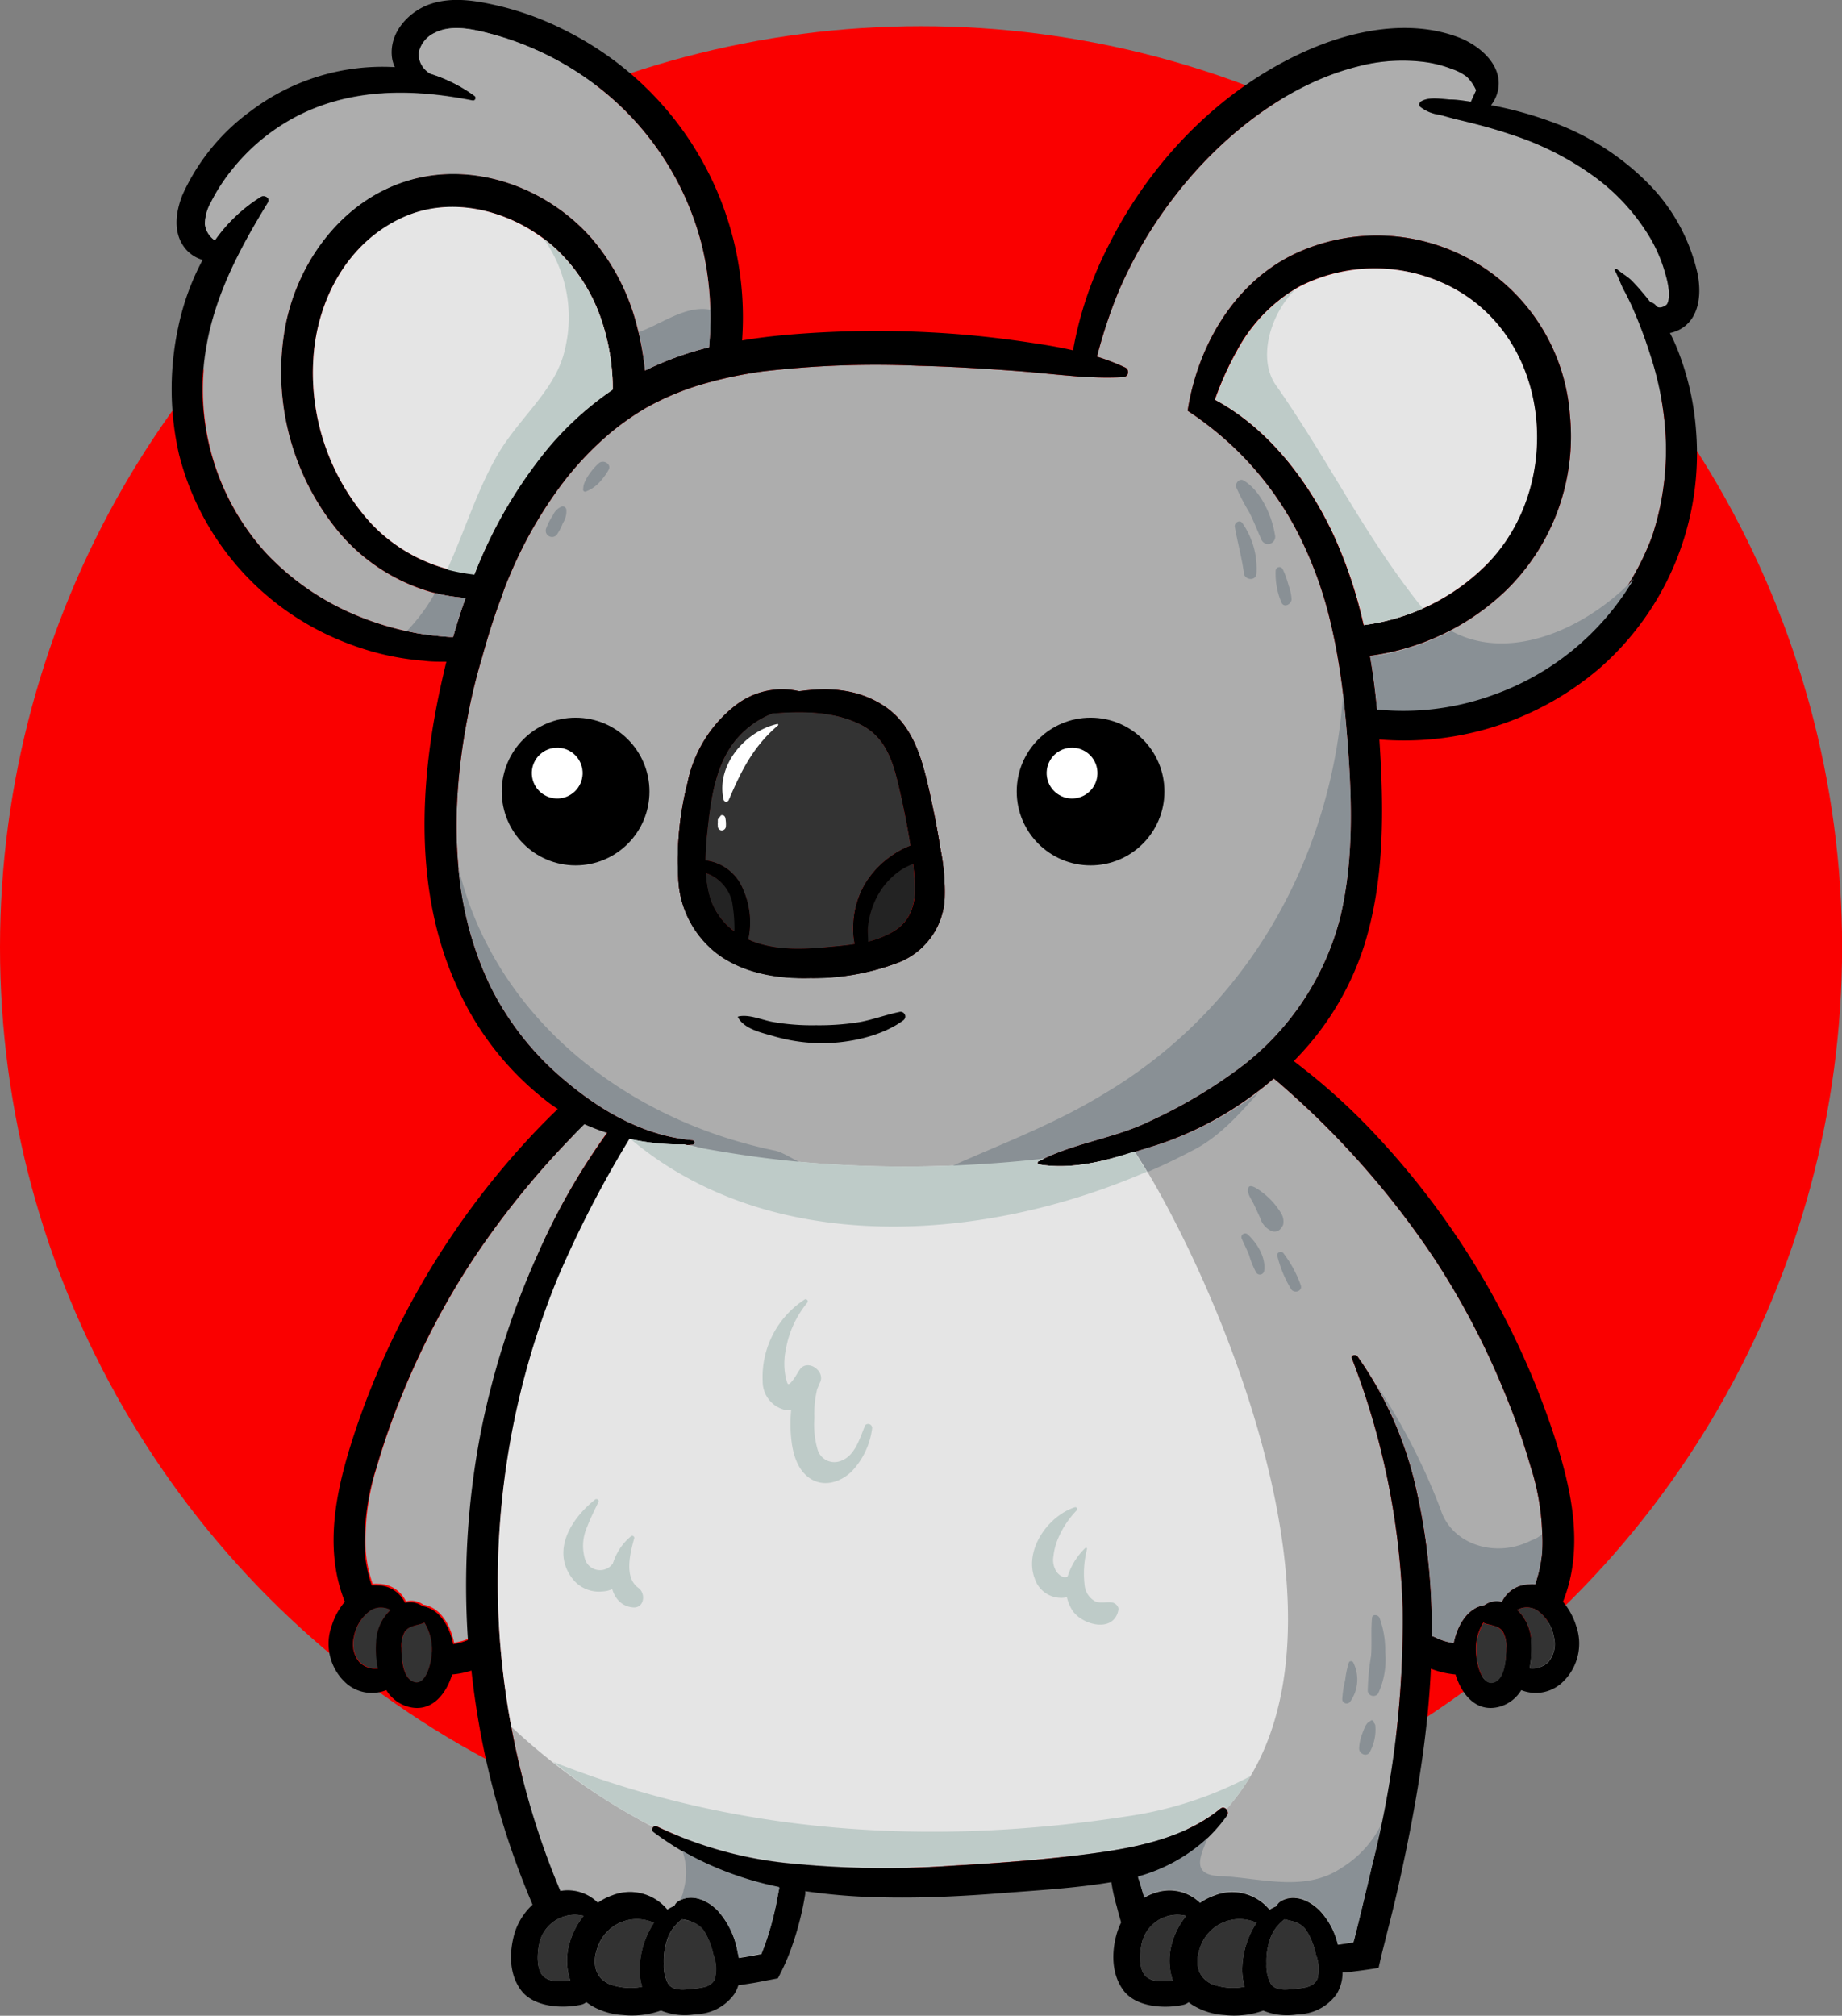 <svg xmlns="http://www.w3.org/2000/svg" viewBox="0 0 210.99 230.88"><rect x="0" y="0" width="210.99" height="230.88" fill="#808080" stroke="none"/><defs><style>.cls-1{fill:#fa0000;}.cls-2{fill:#adadad;}.cls-3{fill:#fff;}.cls-4{fill:#333;}.cls-5{fill:#e5e5e5;}.cls-6{fill:#232323;}.cls-7{fill:#becbc8;}.cls-8{fill:#899095;}</style></defs><title>Tim</title><g id="Layer_2" data-name="Layer 2"><g id="Layer_1-2" data-name="Layer 1"><circle class="cls-1" cx="105.5" cy="108.5" r="105.5"/><path class="cls-2" d="M185.22,30.84c.6.52,1.23.83,1.78,1.4s1.07,1.18,1.58,1.8c.16.19.31.38.46.58a1.06,1.06,0,0,1,.66.41c.28.38.94.1,1.18-.12s.31-.91.29-1.37a9.62,9.62,0,0,0-.38-2.05,16.86,16.86,0,0,0-1.73-4.16,23.69,23.69,0,0,0-6.13-6.87A33.77,33.77,0,0,0,173,15.38c-1.89-.64-3.84-1.16-5.79-1.62-.77-.18-1.52-.4-2.29-.61a4.36,4.36,0,0,1-2.26-.94.4.4,0,0,1,.14-.61c.9-.54,2.33-.25,3.33-.2a23.45,23.45,0,0,1,2.35.26l.6-1.32A5,5,0,0,0,168,8.78a6,6,0,0,0-1.7-.88,13.5,13.5,0,0,0-3.06-.79,20,20,0,0,0-7.78.52c-8.25,2.09-15.7,8.11-20.83,14.75a49.73,49.73,0,0,0-6.56,11.14,58.75,58.75,0,0,0-2.42,7.33,25.18,25.18,0,0,1,3.2,1.23.58.58,0,0,1-.24,1.12,35.43,35.43,0,0,1-3.57,0c-.83,0-1.66-.09-2.48-.16-2-.16-3.94-.38-5.89-.53-3.81-.28-7.62-.52-11.44-.61a110.81,110.81,0,0,0-18,.66c-.93.13-1.86.29-2.78.47s-2.06.44-3.07.72a31.13,31.13,0,0,0-7.44,3l-.68.41a30.69,30.69,0,0,0-3.08,2.2,36.05,36.05,0,0,0-6.33,6.78,49.39,49.39,0,0,0-5.38,9.57c-.37.86-.72,1.72-1,2.59-.6,1.58-1.14,3.19-1.62,4.8-.21.71-.42,1.41-.61,2.12C54.56,77.5,54,79.75,53.59,82c-2,10.18-2.07,21.37,2.54,30.89a33.27,33.27,0,0,0,8.39,10.71c4.22,3.61,9.17,6.49,14.78,7a.26.26,0,0,1,0,.52,26.9,26.9,0,0,1-7.17-.61,124.78,124.78,0,0,0-8.25,16A91.87,91.87,0,0,0,57.27,188a93.2,93.2,0,0,0,4.14,21.1c.81,2.54,1.74,5,2.77,7.49a4.84,4.84,0,0,1,4.29,1.36,6.68,6.68,0,0,1,1.61-.84,5.54,5.54,0,0,1,6.36,1.62,4.45,4.45,0,0,1,.81-.42,1.11,1.11,0,0,1,.44-.53c1.5-.93,3.27-.16,4.45,1a9.61,9.61,0,0,1,2.35,4.85c.05.21.09.43.13.64.82-.12,1.63-.26,2.44-.42l.14,0c.24-.59.46-1.18.66-1.78.37-1.12.68-2.26.94-3.41.14-.63.24-1.26.37-1.9a5.11,5.11,0,0,1,.13-.53l-.06.11a.58.58,0,0,1,0-.14,35,35,0,0,1-14.4-6.37c-.33-.26,0-.83.39-.63a45.33,45.33,0,0,0,16,4.3,108.31,108.31,0,0,0,17.83.2c5.25-.3,10.56-.68,15.78-1.36s10.78-1.77,14.92-5.16c.52-.41,1.11.29.78.78A18.22,18.22,0,0,1,130.34,215c.28.77.48,1.59.71,2.29l0,.09a5.85,5.85,0,0,1,1.54-.65,4.91,4.91,0,0,1,4.87,1.24,6.44,6.44,0,0,1,1.6-.84,5.54,5.54,0,0,1,6.36,1.62,4.45,4.45,0,0,1,.81-.42,1.11,1.11,0,0,1,.44-.53c1.5-.93,3.27-.16,4.45,1a8.41,8.41,0,0,1,2.12,3.95c.6-.08,1.19-.17,1.79-.27,0-.12.07-.25.1-.37.7-2.76,1.35-5.52,2-8.29a113.55,113.55,0,0,0,3.54-29.64,86.93,86.93,0,0,0-5.81-28.58c-.15-.39.43-.52.63-.24a42.1,42.1,0,0,1,6.78,15.44A72,72,0,0,1,164,187.4a1.74,1.74,0,0,1,.4.14,6.7,6.7,0,0,0,2.11.65c.4-2,1.58-4.05,3.52-4.34a2.38,2.38,0,0,1,2-.38,3.47,3.47,0,0,1,3.13-2,5.06,5.06,0,0,1,.68,0,15.22,15.22,0,0,0,.8-3.75,27.7,27.7,0,0,0-1.33-9.77,80.2,80.2,0,0,0-3-8.52,89.15,89.15,0,0,0-8.07-15.35,98.94,98.94,0,0,0-11-13.67c-2.13-2.23-4.4-4.35-6.72-6.37l-.62-.51c-.75.65-1.52,1.27-2.32,1.85A38.85,38.85,0,0,1,132,131.31c-4.1,1.27-8.6,2.79-12.93,2.07A.19.19,0,0,1,119,133c4-2.11,8.71-2.6,12.78-4.62a56.88,56.88,0,0,0,10.58-6.33,31.29,31.29,0,0,0,11.16-17c1.71-7.15,1.29-14.83.67-22.09-.21-2.54-.51-5.09-.95-7.61-.21-1.22-.45-2.43-.73-3.63a45.4,45.4,0,0,0-3.77-10.54,36.69,36.69,0,0,0-10.49-12.56c-.71-.55-1.45-1.07-2.21-1.57a24.86,24.86,0,0,1,.52-2.54c1.7-6.77,5.94-13,12.52-15.78a22.16,22.16,0,0,1,30.74,18.83,24.61,24.61,0,0,1-7.32,20.07,27.7,27.7,0,0,1-15.59,7.48c.35,2,.61,4,.8,6.07a30.56,30.56,0,0,0,31.55-19.81A31.62,31.62,0,0,0,190.63,48,36.06,36.06,0,0,0,189,40.56,52.67,52.67,0,0,0,186.89,35c-.28-.6-.57-1.2-.89-1.78s-.63-1.52-1-2.18C184.86,30.86,185.09,30.73,185.22,30.84ZM108.2,103a8.34,8.34,0,0,1-5.22,7.21A27.3,27.3,0,0,1,92.81,112c-3.7.1-7.62-.53-10.66-2.79a11.41,11.41,0,0,1-4.46-8.71,36,36,0,0,1,1.07-10.89,15,15,0,0,1,5.51-8.84,8.68,8.68,0,0,1,7.27-1.59c3.26-.45,6.48-.33,9.49,1.52,3.46,2.14,4.52,6,5.37,9.7.5,2.22.95,4.45,1.3,6.7A24.62,24.62,0,0,1,108.2,103Z"/><circle cx="124.92" cy="90.66" r="8.46"/><circle class="cls-3" cx="122.8" cy="88.55" r="2.91" transform="translate(-12.64 20.89) rotate(-9.25)"/><circle cx="65.93" cy="90.66" r="8.46"/><circle class="cls-3" cx="63.82" cy="88.55" r="2.91" transform="translate(-13.4 11.41) rotate(-9.25)"/><path class="cls-4" d="M42.53,184.39a2.29,2.29,0,0,1,2.2,0,5.3,5.3,0,0,0-1.61,3.69,11.14,11.14,0,0,0,.2,3,2.63,2.63,0,0,1-2.1-.71,3.22,3.22,0,0,1-.65-2.9A4.73,4.73,0,0,1,42.53,184.39Z"/><path class="cls-4" d="M48.61,185.84a5.81,5.81,0,0,1,.81,3.85c-.07.78-.57,3.34-1.92,3S46,189.9,46,188.79a3.32,3.32,0,0,1,.4-1.92c.45-.65,1.27-.69,2-.92A1.23,1.23,0,0,0,48.61,185.84Z"/><path class="cls-2" d="M66.94,128.71a25.39,25.39,0,0,0,2.61,1,75,75,0,0,0-7.9,13.9,94,94,0,0,0-6.54,20.63,92.57,92.57,0,0,0-1.4,23.44,7.28,7.28,0,0,1-1.7.47c-.39-2-1.57-4.06-3.51-4.35a2.4,2.4,0,0,0-2-.38,3.46,3.46,0,0,0-3.12-2,5.34,5.34,0,0,0-.69,0,15.2,15.2,0,0,1-.79-3.75A27.73,27.73,0,0,1,43.18,168a82.44,82.44,0,0,1,3-8.52,89.91,89.91,0,0,1,8.08-15.35,98.2,98.2,0,0,1,11-13.67Q66.05,129.58,66.94,128.71Z"/><path d="M54.17,11.5c-7-1.39-14.24-1.46-20.65,2.06a23.08,23.08,0,0,0-6.81,5.7,20.74,20.74,0,0,0-2.54,3.88,5.18,5.18,0,0,0-.7,2.48,2.63,2.63,0,0,0,1.14,1.88,18.12,18.12,0,0,1,5.28-5c.41-.25,1.12.16.81.67-3.14,5.13-6,10.44-7.06,16.42A27.89,27.89,0,0,0,30.5,63.37,30,30,0,0,0,41.12,70.6a33.12,33.12,0,0,0,6.63,1.92,37.72,37.72,0,0,0,3.83.44l.32,0c.43-1.5.9-3,1.42-4.48a20.08,20.08,0,0,1-4.1-.72,21.61,21.61,0,0,1-11-7.55,28.76,28.76,0,0,1-5.5-23.11c1.56-7.63,6.94-14.64,14.71-16.63,7.39-1.89,15.42,1.19,20.35,6.83A24.68,24.68,0,0,1,73,37.5a32.43,32.43,0,0,1,.88,4.93l.53-.25a36.54,36.54,0,0,1,6.79-2.4A34.91,34.91,0,0,0,80.36,28,33.33,33.33,0,0,0,67,8.86a34.58,34.58,0,0,0-10.83-5c-2-.53-4.48-1.1-6.41-.08a3.24,3.24,0,0,0-1.8,2.3,2.6,2.6,0,0,0,1.34,2.36A17.25,17.25,0,0,1,54.38,11,.3.3,0,0,1,54.17,11.5ZM185.22,30.84c.6.52,1.23.83,1.78,1.4s1.07,1.18,1.58,1.8c.16.19.31.38.46.58a1.06,1.06,0,0,1,.66.41c.28.38.94.1,1.18-.12s.31-.91.3-1.37a10.3,10.3,0,0,0-.39-2.05,17.09,17.09,0,0,0-1.73-4.17,23.78,23.78,0,0,0-6.13-6.86A33.77,33.77,0,0,0,173,15.38c-1.89-.64-3.84-1.16-5.79-1.62-.77-.18-1.53-.4-2.29-.61a4.47,4.47,0,0,1-2.27-.94.41.41,0,0,1,.15-.61c.9-.54,2.33-.25,3.33-.2.78,0,1.57.14,2.35.25l.6-1.31A5,5,0,0,0,168,8.78a6.12,6.12,0,0,0-1.7-.88,13.5,13.5,0,0,0-3.06-.79,20,20,0,0,0-7.78.52c-8.25,2.09-15.7,8.11-20.83,14.75a49.73,49.73,0,0,0-6.56,11.14,58.75,58.75,0,0,0-2.42,7.33,24.47,24.47,0,0,1,3.19,1.23.58.58,0,0,1-.23,1.12,35.62,35.62,0,0,1-3.58,0c-.82,0-1.65-.09-2.47-.16-2-.16-3.94-.38-5.89-.53-3.81-.28-7.62-.52-11.44-.61a110.81,110.81,0,0,0-18,.66c-.93.13-1.86.29-2.78.47s-2.06.44-3.07.72a31.37,31.37,0,0,0-7.45,3l-.67.41a30.69,30.69,0,0,0-3.08,2.2,36.05,36.05,0,0,0-6.33,6.78,48.87,48.87,0,0,0-5.38,9.57c-.37.86-.72,1.72-1,2.59-.6,1.58-1.14,3.19-1.62,4.8-.21.71-.42,1.41-.61,2.12C54.56,77.5,54,79.75,53.59,82c-2,10.18-2.07,21.37,2.54,30.89a33.27,33.27,0,0,0,8.39,10.71c4.22,3.61,9.17,6.49,14.78,7a.26.26,0,0,1,0,.52,26.9,26.9,0,0,1-7.17-.61,124.12,124.12,0,0,0-8.25,16A91.87,91.87,0,0,0,57.27,188a93.2,93.2,0,0,0,4.14,21.1q1.22,3.81,2.77,7.49a4.89,4.89,0,0,1,4.3,1.35,6.75,6.75,0,0,1,1.6-.83,5.54,5.54,0,0,1,6.36,1.62,4.45,4.45,0,0,1,.81-.42,1.11,1.11,0,0,1,.44-.53c1.5-.93,3.27-.16,4.45,1a9.53,9.53,0,0,1,2.35,4.85c.05.21.09.43.14.64q1.22-.18,2.43-.42l.14,0c.24-.59.46-1.18.66-1.78a33.7,33.7,0,0,0,.93-3.41c.15-.63.25-1.26.38-1.9,0-.18.07-.35.12-.53a1.17,1.17,0,0,1-.05.11.58.58,0,0,1,0-.14,35,35,0,0,1-14.4-6.37c-.33-.26,0-.83.39-.63a45.33,45.33,0,0,0,16,4.3,108.32,108.32,0,0,0,17.83.2c5.25-.3,10.56-.68,15.78-1.37s10.78-1.76,14.92-5.15c.52-.42,1.11.29.78.78A18.22,18.22,0,0,1,130.34,215c.28.77.48,1.59.71,2.29a.94.94,0,0,0,0,.09,5.53,5.53,0,0,1,1.54-.65,5,5,0,0,1,4.87,1.23,6.75,6.75,0,0,1,1.6-.83,5.54,5.54,0,0,1,6.36,1.62,4.45,4.45,0,0,1,.81-.42,1.11,1.11,0,0,1,.44-.53c1.5-.93,3.27-.16,4.45,1a8.46,8.46,0,0,1,2.12,3.95c.6-.08,1.2-.17,1.79-.27l.1-.37c.7-2.76,1.35-5.52,2-8.29a114,114,0,0,0,3.54-29.64,86.93,86.93,0,0,0-5.81-28.58c-.15-.39.43-.52.63-.24a42.1,42.1,0,0,1,6.78,15.44A72,72,0,0,1,164,187.4a1.74,1.74,0,0,1,.4.14,7,7,0,0,0,2.11.66c.4-2,1.58-4.06,3.52-4.35a2.38,2.38,0,0,1,2-.38,3.48,3.48,0,0,1,3.13-2,5.06,5.06,0,0,1,.68,0,15.22,15.22,0,0,0,.8-3.75,27.73,27.73,0,0,0-1.33-9.77,80.2,80.2,0,0,0-3-8.52,89.15,89.15,0,0,0-8.07-15.35,98.94,98.94,0,0,0-11-13.67c-2.13-2.23-4.4-4.35-6.72-6.37l-.62-.51c-.75.65-1.52,1.27-2.32,1.85A38.85,38.85,0,0,1,132,131.31c-4.1,1.27-8.6,2.79-12.93,2.07A.19.19,0,0,1,119,133c4-2.11,8.71-2.6,12.78-4.62a56.47,56.47,0,0,0,10.57-6.33,31.25,31.25,0,0,0,11.17-17c1.71-7.15,1.29-14.83.67-22.09-.21-2.54-.51-5.09-.95-7.61-.21-1.22-.45-2.43-.73-3.63a45.4,45.4,0,0,0-3.77-10.54,36.69,36.69,0,0,0-10.49-12.56c-.71-.55-1.45-1.07-2.21-1.57.13-.85.3-1.7.51-2.54,1.71-6.77,5.95-13,12.53-15.78a22.16,22.16,0,0,1,30.74,18.83,24.64,24.64,0,0,1-7.32,20.07,27.7,27.7,0,0,1-15.59,7.48c.35,2,.61,4,.8,6.07a30.56,30.56,0,0,0,31.55-19.81A31.62,31.62,0,0,0,190.63,48,36.06,36.06,0,0,0,189,40.56,52.67,52.67,0,0,0,186.89,35c-.28-.6-.57-1.2-.89-1.78s-.63-1.52-1-2.18C184.86,30.86,185.09,30.73,185.22,30.84Zm9.22.49c.43,2.1.3,4.75-1.58,6.13a3.94,3.94,0,0,1-1.58.68,20.8,20.8,0,0,1,.91,2,31.49,31.49,0,0,1,2.09,9.29,32.68,32.68,0,0,1-11,27.06A34.43,34.43,0,0,1,158,84.7c.52,7.88.63,16-1.73,23.57a33.08,33.08,0,0,1-8.07,13.26l1.58,1.24a72.33,72.33,0,0,1,8.2,7.65,92.75,92.75,0,0,1,19.83,33.4c2.1,6.28,3.77,13.27,1.22,19.64a8,8,0,0,1,1.5,2.74,6.09,6.09,0,0,1-1.61,6.53,4.46,4.46,0,0,1-4.67.85,4.23,4.23,0,0,1-2.44,1.89c-2.69.77-4.39-1.39-5.09-3.68a10.22,10.22,0,0,1-2.82-.66c-.14,3.07-.44,6.14-.84,9.19-.7,5.22-1.7,10.42-2.85,15.56-.44,2-.92,3.89-1.41,5.82-.13.53-.26,1.06-.4,1.6s-.33,1.38-.49,2.1c-1.26.21-2.52.37-3.77.52l-.36,0a4.71,4.71,0,0,1-.68,2.48,5.52,5.52,0,0,1-4.4,2.31,7.2,7.2,0,0,1-4-.42,10,10,0,0,1-4.44.51,7.93,7.93,0,0,1-3.63-1.13,5.85,5.85,0,0,1-.48-.34,1.44,1.44,0,0,1-.62.3c-2.17.47-5.41.27-6.84-1.65s-1.35-4.47-.77-6.51a8.28,8.28,0,0,1,.5-1.28c-.18-.61-.35-1.22-.5-1.83a21.12,21.12,0,0,1-.62-2.78c-4.16.7-8.42.93-12.61,1.26-4.46.35-8.92.57-13.39.48a69,69,0,0,1-9.07-.71,1.5,1.5,0,0,1,0,.36,35.31,35.31,0,0,1-1.58,6.14,25.24,25.24,0,0,1-1.55,3.48c-.61.13-1.22.23-1.81.35s-1.06.2-1.59.28l-1.13.17a4.15,4.15,0,0,1-.46,1,5.52,5.52,0,0,1-4.4,2.31,7.2,7.2,0,0,1-4-.42,10,10,0,0,1-4.44.51,7.93,7.93,0,0,1-3.63-1.13l-.49-.34a1.34,1.34,0,0,1-.62.3c-2.16.47-5.4.27-6.84-1.65s-1.34-4.47-.76-6.51A7.39,7.39,0,0,1,61,218.16,95.1,95.1,0,0,1,57.34,208,93.27,93.27,0,0,1,54,191.34a9.64,9.64,0,0,1-2.21.45c-.7,2.29-2.41,4.45-5.09,3.68a4.25,4.25,0,0,1-2.45-1.89,4.46,4.46,0,0,1-4.67-.85A6.08,6.08,0,0,1,38,186.2a7.8,7.8,0,0,1,1.5-2.74c-2.55-6.37-.88-13.36,1.22-19.64a92.75,92.75,0,0,1,19.83-33.4c1.07-1.16,2.19-2.29,3.34-3.4-.47-.31-.95-.63-1.4-1a34,34,0,0,1-10.19-13.11c-4.91-10.81-4.26-23.4-1.73-34.72.18-.8.36-1.6.56-2.4-.9,0-1.78,0-2.59-.11a30.63,30.63,0,0,1-8.45-1.89A31.4,31.4,0,0,1,20.51,52.06a33.6,33.6,0,0,1-.09-14.6,28.74,28.74,0,0,1,2.79-7.69,4,4,0,0,1-2.08-1.42c-1.33-1.76-1-4.07-.24-6a24.11,24.11,0,0,1,7.87-9.66,25,25,0,0,1,16.47-5,3.66,3.66,0,0,1-.34-1.2c-.29-2.68,1.77-5,4.13-5.93C51.7-.46,54.65.08,57.36.73A34.26,34.26,0,0,1,64.9,3.56,36.7,36.7,0,0,1,85,39c1.82-.31,3.66-.52,5.5-.68a119.31,119.31,0,0,1,18.33-.11c3.23.23,6.42.61,9.62,1.1,1.47.22,3,.48,4.46.82a42.38,42.38,0,0,1,4-11.88c4.84-9.75,12.92-18.16,23-22.55,5.22-2.27,11.56-3.5,17.06-1.46,2.47.91,5.29,3.26,4.59,6.21a4.16,4.16,0,0,1-.77,1.6,42.57,42.57,0,0,1,6.66,1.81,29.83,29.83,0,0,1,11.41,7.22A21.24,21.24,0,0,1,194.44,31.33Zm-17.1,159.06a3.22,3.22,0,0,0,.65-2.9,4.73,4.73,0,0,0-2-3.1,2.31,2.31,0,0,0-2.21,0,5.26,5.26,0,0,1,1.62,3.69,11.56,11.56,0,0,1-.2,3A2.63,2.63,0,0,0,177.34,190.39Zm-4.81-1.6a3.32,3.32,0,0,0-.39-1.92c-.45-.65-1.27-.69-2-.92a1.23,1.23,0,0,1-.23-.11,5.75,5.75,0,0,0-.81,3.85c.06.78.57,3.34,1.92,3S172.52,189.9,172.53,188.79Zm-2-124.43c8.59-9.08,7.12-25.69-4.53-31.58a19,19,0,0,0-17.11,0,18.49,18.49,0,0,0-7.26,7.46,36,36,0,0,0-2.48,5.54c6.07,3.25,10.67,9.26,13.53,15.36a52,52,0,0,1,3.51,10.45A24.17,24.17,0,0,0,170.57,64.36ZM150.9,226.67a4.49,4.49,0,0,0-.18-2.82,8.11,8.11,0,0,0-1.11-2.78c-.67-.9-1.49-1-2.47-1.24a4.8,4.8,0,0,0-1.56,2,7.65,7.65,0,0,0-.51,3.11,4.26,4.26,0,0,0,.53,2.34c.68.85,2,.59,3,.49S150.49,227.53,150.9,226.67Zm-8.33.89a7.49,7.49,0,0,1-.28-1.87,9.91,9.91,0,0,1,1.64-5.46,4.75,4.75,0,0,0-6.47,2.86c-.6,1.64-.37,3.35,1.32,4.15A6.92,6.92,0,0,0,142.57,227.56Zm-6.7-8.12a4.18,4.18,0,0,0-5.12,3.32c-.2,1-.32,2.86.51,3.61s2,.54,3.08.49a7.08,7.08,0,0,1-.13-4.16A8.63,8.63,0,0,1,135.87,219.44Zm-54,7.23a4.49,4.49,0,0,0-.18-2.82,8.11,8.11,0,0,0-1.11-2.78,3.78,3.78,0,0,0-2.47-1.24,4.9,4.9,0,0,0-1.57,2,7.65,7.65,0,0,0-.5,3.11,4.26,4.26,0,0,0,.53,2.34c.68.85,2,.59,3,.49S81.48,227.53,81.89,226.67Zm-8.33.89a7.06,7.06,0,0,1-.28-1.87,9.91,9.91,0,0,1,1.64-5.46,4.75,4.75,0,0,0-6.47,2.86c-.6,1.64-.37,3.35,1.32,4.15A6.92,6.92,0,0,0,73.56,227.56ZM70.18,44.61c0-.59,0-1.19-.06-1.78A24.78,24.78,0,0,0,69,37a19.76,19.76,0,0,0-5.56-8.72c-4.61-4.07-11.52-6-17.3-3.34C39.81,27.8,36.34,34.31,35.9,41a25.63,25.63,0,0,0,6.65,19,18.78,18.78,0,0,0,8.86,5.22,21.91,21.91,0,0,0,2.93.53,52.77,52.77,0,0,1,8.42-14.45A36.45,36.45,0,0,1,70.18,44.61Zm-.63,85.15a25.39,25.39,0,0,1-2.61-1q-.89.87-1.74,1.77a98.2,98.2,0,0,0-11,13.67,89.91,89.91,0,0,0-8.08,15.35,82.44,82.44,0,0,0-3,8.52,27.73,27.73,0,0,0-1.33,9.77,15.2,15.2,0,0,0,.79,3.75,5.34,5.34,0,0,1,.69,0,3.46,3.46,0,0,1,3.12,2,2.4,2.4,0,0,1,2,.38c1.94.29,3.12,2.33,3.51,4.35a7.28,7.28,0,0,0,1.7-.47,92.57,92.57,0,0,1,1.4-23.44,94,94,0,0,1,6.54-20.63A75,75,0,0,1,69.55,129.76Zm-2.7,89.68a4.17,4.17,0,0,0-5.11,3.32c-.21,1-.32,2.86.51,3.61s2,.54,3.08.49a7.08,7.08,0,0,1-.13-4.16A8.6,8.6,0,0,1,66.85,219.44ZM49.42,189.69a5.81,5.81,0,0,0-.81-3.85,1.23,1.23,0,0,1-.23.11c-.69.23-1.51.27-2,.92a3.32,3.32,0,0,0-.4,1.92c0,1.11.13,3.49,1.48,3.87S49.35,190.47,49.42,189.69Zm-4.69-5.29a2.29,2.29,0,0,0-2.2,0,4.73,4.73,0,0,0-2,3.1,3.22,3.22,0,0,0,.65,2.9,2.63,2.63,0,0,0,2.1.71,11.14,11.14,0,0,1-.2-3A5.3,5.3,0,0,1,44.73,184.4Z"/><path d="M107.7,97.14a24.62,24.62,0,0,1,.5,5.86,8.34,8.34,0,0,1-5.22,7.21A27.5,27.5,0,0,1,92.81,112c-3.7.1-7.62-.53-10.66-2.79a11.41,11.41,0,0,1-4.46-8.71,36.34,36.34,0,0,1,1.07-10.89,15,15,0,0,1,5.51-8.84,8.68,8.68,0,0,1,7.27-1.6c3.26-.44,6.48-.32,9.48,1.53,3.47,2.14,4.53,6,5.38,9.7C106.9,92.66,107.35,94.89,107.7,97.14Zm-5.65,9.73c2.53-1.35,3-3.73,2.71-6.42-.05-.51-.11-1-.17-1.54a7.69,7.69,0,0,0-1.38.68,8.41,8.41,0,0,0-2.43,2.47A9.41,9.41,0,0,0,99.4,106c-.05.5,0,1.21,0,1.88A11.2,11.2,0,0,0,102.05,106.87Zm2.25-10c-.33-2.14-.76-4.27-1.24-6.37-.68-2.95-1.44-5.91-4.32-7.43-3.06-1.62-6.87-1.64-10.3-1.34a10.43,10.43,0,0,0-4.1,2.94c-2.15,2.59-2.83,6.22-3.2,9.47a42.74,42.74,0,0,0-.33,4.42,5.29,5.29,0,0,1,4.28,3.27,9.28,9.28,0,0,1,.61,5.79l.45.19c2.74,1.07,5.76,1,8.64.68,1-.09,2.07-.18,3.12-.35a8.29,8.29,0,0,1-.16-2.47,9.87,9.87,0,0,1,1.3-4.37,10.38,10.38,0,0,1,3-3.21A9.74,9.74,0,0,1,104.3,96.86Zm-20.14,9.85a17.66,17.66,0,0,0-.28-3.5,4.64,4.64,0,0,0-3-3.22,13.42,13.42,0,0,0,.35,2.37A7.53,7.53,0,0,0,84.16,106.71Z"/><path d="M103,115.91a.54.54,0,0,1,.49.94c-2.58,1.92-6.62,2.71-9.78,2.63a20,20,0,0,1-5.1-.8c-1.35-.39-3.32-.8-4.06-2.12a.09.09,0,0,1,0-.13c1.25-.29,2.69.39,3.91.61a25.84,25.84,0,0,0,5,.39,29.09,29.09,0,0,0,5.11-.38C100.05,116.76,101.48,116.23,103,115.91Z"/><path class="cls-4" d="M61.74,222.76c-.21,1-.32,2.86.51,3.61s2,.54,3.08.49a7,7,0,0,1-.13-4.16,8.6,8.6,0,0,1,1.65-3.26A4.17,4.17,0,0,0,61.74,222.76Z"/><path class="cls-5" d="M63.39,28.26c-4.61-4.07-11.51-6-17.3-3.34C39.81,27.8,36.34,34.31,35.9,41a25.63,25.63,0,0,0,6.65,19,18.78,18.78,0,0,0,8.86,5.22,21.91,21.91,0,0,0,2.93.53,52.77,52.77,0,0,1,8.42-14.45,36.45,36.45,0,0,1,7.42-6.72c0-.59,0-1.19-.06-1.78A24.78,24.78,0,0,0,69,37,19.76,19.76,0,0,0,63.39,28.26Z"/><path class="cls-4" d="M68.45,223.09c-.6,1.64-.37,3.35,1.32,4.15a6.92,6.92,0,0,0,3.79.32,7.06,7.06,0,0,1-.28-1.87,9.91,9.91,0,0,1,1.64-5.46A4.75,4.75,0,0,0,68.45,223.09Z"/><path class="cls-2" d="M49.23,67.78a21.64,21.64,0,0,1-11-7.55,28.79,28.79,0,0,1-5.5-23.11c1.56-7.63,6.94-14.64,14.72-16.63,7.38-1.89,15.41,1.19,20.34,6.83A24.68,24.68,0,0,1,73,37.5a32.43,32.43,0,0,1,.88,4.93l.53-.25a36.54,36.54,0,0,1,6.79-2.4A34.91,34.91,0,0,0,80.36,28,33.33,33.33,0,0,0,67,8.86a34.58,34.58,0,0,0-10.83-5c-2-.53-4.48-1.1-6.41-.08a3.24,3.24,0,0,0-1.8,2.3,2.62,2.62,0,0,0,1.33,2.36A17.43,17.43,0,0,1,54.38,11a.3.3,0,0,1-.21.54c-7-1.39-14.24-1.46-20.65,2.06a23.08,23.08,0,0,0-6.81,5.7,21,21,0,0,0-2.54,3.87,5.25,5.25,0,0,0-.7,2.49,2.6,2.6,0,0,0,1.14,1.88,18.12,18.12,0,0,1,5.28-5c.41-.25,1.13.16.81.67-3.14,5.13-6,10.44-7,16.42A27.86,27.86,0,0,0,30.5,63.37,30,30,0,0,0,41.12,70.6a33.12,33.12,0,0,0,6.63,1.92,37.72,37.72,0,0,0,3.83.44l.32,0c.43-1.5.9-3,1.43-4.48A19.84,19.84,0,0,1,49.23,67.78Z"/><path class="cls-4" d="M99.05,101.29a10.52,10.52,0,0,1,3-3.22,10.11,10.11,0,0,1,2.24-1.21c-.33-2.14-.76-4.27-1.24-6.37-.68-2.95-1.44-5.91-4.32-7.43-3.07-1.62-6.87-1.64-10.3-1.34a10.43,10.43,0,0,0-4.1,2.94c-2.15,2.59-2.83,6.22-3.2,9.47-.16,1.44-.32,2.94-.34,4.42a5.29,5.29,0,0,1,4.29,3.27,9.28,9.28,0,0,1,.61,5.79l.45.19c2.75,1.07,5.76,1,8.64.68,1-.09,2.07-.18,3.12-.35a8.64,8.64,0,0,1-.16-2.47A9.91,9.91,0,0,1,99.05,101.29Z"/><path class="cls-6" d="M104.59,98.91a7.69,7.69,0,0,0-1.38.68,8.29,8.29,0,0,0-2.43,2.47A9.41,9.41,0,0,0,99.4,106c-.05.5,0,1.21,0,1.88a11.2,11.2,0,0,0,2.61-1c2.53-1.35,3-3.73,2.71-6.42C104.71,99.93,104.65,99.42,104.59,98.91Z"/><path class="cls-5" d="M170.57,64.36c8.59-9.08,7.12-25.69-4.53-31.58a19,19,0,0,0-17.1,0,18.36,18.36,0,0,0-7.26,7.46,35.14,35.14,0,0,0-2.49,5.54c6.07,3.25,10.67,9.26,13.53,15.36a52,52,0,0,1,3.51,10.45A24.17,24.17,0,0,0,170.57,64.36Z"/><path class="cls-6" d="M80.84,100a13.42,13.42,0,0,0,.35,2.37,7.53,7.53,0,0,0,3,4.35,17.66,17.66,0,0,0-.28-3.5A4.64,4.64,0,0,0,80.84,100Z"/><path class="cls-4" d="M149.61,221.07c-.67-.9-1.49-1-2.47-1.24a4.8,4.8,0,0,0-1.56,2,7.49,7.49,0,0,0-.51,3.11,4.26,4.26,0,0,0,.53,2.34c.68.85,2,.59,3,.49s1.9-.25,2.31-1.11a4.49,4.49,0,0,0-.18-2.82A8.11,8.11,0,0,0,149.61,221.07Z"/><path class="cls-4" d="M137.46,223.09c-.6,1.64-.37,3.35,1.32,4.15a6.94,6.94,0,0,0,3.8.32,6.69,6.69,0,0,1-.29-1.87,9.84,9.84,0,0,1,1.65-5.46A4.75,4.75,0,0,0,137.46,223.09Z"/><path class="cls-4" d="M80.59,221.07c-.67-.9-1.48-1-2.46-1.24a4.8,4.8,0,0,0-1.56,2,7.49,7.49,0,0,0-.51,3.11,4.26,4.26,0,0,0,.53,2.34c.68.85,2,.59,3,.49s1.9-.25,2.31-1.11a4.49,4.49,0,0,0-.18-2.82A7.94,7.94,0,0,0,80.59,221.07Z"/><path class="cls-4" d="M130.75,222.76c-.2,1-.32,2.86.51,3.61s2,.54,3.08.49a7.08,7.08,0,0,1-.13-4.16,8.63,8.63,0,0,1,1.66-3.26A4.18,4.18,0,0,0,130.75,222.76Z"/><path class="cls-4" d="M176,184.39a2.31,2.31,0,0,0-2.21,0,5.26,5.26,0,0,1,1.62,3.69,11.56,11.56,0,0,1-.2,3,2.63,2.63,0,0,0,2.1-.71,3.22,3.22,0,0,0,.65-2.9A4.73,4.73,0,0,0,176,184.39Z"/><path class="cls-4" d="M170.18,186a1.23,1.23,0,0,1-.23-.11,5.75,5.75,0,0,0-.81,3.85c.07.78.57,3.34,1.92,3s1.46-2.76,1.47-3.87a3.24,3.24,0,0,0-.39-1.92C171.69,186.22,170.87,186.18,170.18,186Z"/><path d="M106.4,90.44c-.85-3.74-1.91-7.56-5.37-9.7-3-1.85-6.23-2-9.49-1.52a8.68,8.68,0,0,0-7.27,1.59,15,15,0,0,0-5.51,8.84,36,36,0,0,0-1.07,10.89,11.41,11.41,0,0,0,4.46,8.71c3,2.26,7,2.89,10.66,2.79A27.3,27.3,0,0,0,103,110.21,8.34,8.34,0,0,0,108.2,103a24.62,24.62,0,0,0-.5-5.86C107.35,94.89,106.9,92.66,106.4,90.44ZM81.19,102.36a13.42,13.42,0,0,1-.35-2.37,4.64,4.64,0,0,1,3,3.22,17.66,17.66,0,0,1,.28,3.5A7.53,7.53,0,0,1,81.19,102.36Zm16.72,5.77c-1,.17-2.11.26-3.12.35-2.88.27-5.89.39-8.64-.68l-.45-.19a9.28,9.28,0,0,0-.61-5.79,5.29,5.29,0,0,0-4.29-3.27c0-1.48.18-3,.34-4.42.37-3.25,1-6.88,3.2-9.47a10.43,10.43,0,0,1,4.1-2.94c3.43-.3,7.23-.28,10.3,1.34,2.88,1.52,3.64,4.48,4.32,7.43.48,2.1.91,4.23,1.24,6.37a10.11,10.11,0,0,0-2.24,1.21,10.52,10.52,0,0,0-3,3.22,9.91,9.91,0,0,0-1.3,4.37A8.64,8.64,0,0,0,97.91,108.13Zm4.14-1.26a11.2,11.2,0,0,1-2.61,1c0-.67-.09-1.38,0-1.88a9.41,9.41,0,0,1,1.38-3.9,8.29,8.29,0,0,1,2.43-2.47,7.69,7.69,0,0,1,1.38-.68c.06.51.12,1,.17,1.54C105,103.14,104.58,105.52,102.05,106.87Z"/><path class="cls-5" d="M130,131.93c-3.53,1.08-7.27,2.06-10.9,1.45A.19.19,0,0,1,119,133l.6-.3c-19.31,2.16-33.91,0-41.23-1.62a27.41,27.41,0,0,1-6.27-.64,124.78,124.78,0,0,0-8.25,16A91.87,91.87,0,0,0,57.27,188a94.27,94.27,0,0,0,1.29,9.77,72.47,72.47,0,0,0,16.25,11.49.33.33,0,0,1,.45-.13,45.33,45.33,0,0,0,16,4.3,108.31,108.31,0,0,0,17.83.2c5.25-.3,10.56-.68,15.78-1.36s10.78-1.77,14.92-5.16a.49.49,0,0,1,.72.07C158.14,187.27,138,144,130,131.93Z"/><path class="cls-7" d="M70.12,42.83A24.78,24.78,0,0,0,69,37a19.76,19.76,0,0,0-5.56-8.72c-.39-.34-.8-.67-1.22-1A15.46,15.46,0,0,1,64.71,40c-1,4.62-5.14,7.7-7.7,12.06-2.38,4.09-3.81,8.87-5.79,13.17l.19.06a21.91,21.91,0,0,0,2.93.53,52.77,52.77,0,0,1,8.42-14.45,36.45,36.45,0,0,1,7.42-6.72C70.18,44,70.16,43.42,70.12,42.83Z"/><path class="cls-8" d="M47.75,72.52a37.72,37.72,0,0,0,3.83.44l.32,0c.43-1.5.9-3,1.43-4.48a19.67,19.67,0,0,1-3.5-.56,21,21,0,0,1-3.22,4.35Z"/><path class="cls-8" d="M73.16,38.05a32,32,0,0,1,.75,4.38l.53-.25a36.54,36.54,0,0,1,6.79-2.4,41.27,41.27,0,0,0,.14-4.3C78.53,34.94,75.89,37.06,73.16,38.05Z"/><path class="cls-7" d="M146.29,44.32c-2.41-3.13-.75-8.52,2.22-11.29a18.67,18.67,0,0,0-6.83,7.22,35.14,35.14,0,0,0-2.49,5.54c6.07,3.25,10.67,9.26,13.53,15.36a52,52,0,0,1,3.51,10.45A24.9,24.9,0,0,0,163,69.69c-.28-.32-.55-.65-.82-1C156,60.74,152.19,52.79,146.29,44.32Z"/><path class="cls-8" d="M126.28,125.39c-5.9,3.59-12.32,5.9-18.47,8.72A49,49,0,0,0,120,133.5c-.32,0-.63-.07-.94-.12A.19.19,0,0,1,119,133c4-2.11,8.71-2.6,12.78-4.62a56.88,56.88,0,0,0,10.58-6.33,31.29,31.29,0,0,0,11.16-17c1.71-7.15,1.29-14.83.67-22.09-.1-1.16-.21-2.32-.35-3.48C152.55,98.15,143,115.55,126.28,125.39Z"/><path class="cls-8" d="M78.3,216.46a2.8,2.8,0,0,1-.5,1.25c1.47-.84,3.18-.08,4.34,1a9.61,9.61,0,0,1,2.35,4.85c.05.21.09.43.13.64.82-.12,1.63-.26,2.44-.42l.14,0c.24-.59.46-1.18.66-1.78.37-1.12.68-2.26.94-3.41.14-.63.24-1.26.37-1.9a5.11,5.11,0,0,1,.13-.53l-.06.11a.58.58,0,0,1,0-.14A37.36,37.36,0,0,1,78.16,212,7.29,7.29,0,0,1,78.3,216.46Z"/><path class="cls-8" d="M153.73,213.9c-4.11,2.82-9,1.28-13.6,1-3.72,0-2.77-2.06-1.78-4.41a19.41,19.41,0,0,1-8,4.44c.28.77.48,1.59.71,2.29l0,.09a5.85,5.85,0,0,1,1.54-.65,4.91,4.91,0,0,1,4.87,1.24,6.44,6.44,0,0,1,1.6-.84,5.54,5.54,0,0,1,6.36,1.62,4.45,4.45,0,0,1,.81-.42,1.11,1.11,0,0,1,.44-.53c1.5-.93,3.27-.16,4.45,1a8.41,8.41,0,0,1,2.12,3.95c.6-.08,1.19-.17,1.79-.27,0-.12.07-.25.1-.37.7-2.76,1.35-5.52,2-8.29.38-1.57.73-3.16,1.06-4.75A12.21,12.21,0,0,1,153.73,213.9Z"/><path class="cls-8" d="M165,172.85a72,72,0,0,0-7.44-14.4,44.12,44.12,0,0,1,4.73,12.27A72,72,0,0,1,164,187.4a1.74,1.74,0,0,1,.4.14,6.7,6.7,0,0,0,2.11.65c.4-2,1.58-4.05,3.52-4.34a2.38,2.38,0,0,1,2-.38,3.47,3.47,0,0,1,3.13-2,5.06,5.06,0,0,1,.68,0,15.22,15.22,0,0,0,.8-3.75,20,20,0,0,0,0-2,3.28,3.28,0,0,1-1.22.7C171.43,178.5,166.3,177,165,172.85Z"/><path class="cls-8" d="M88.82,131.8c-17.63-3.62-32.31-15.66-36.32-32.47a39.29,39.29,0,0,0,3.63,13.55,33.27,33.27,0,0,0,8.39,10.71c4.22,3.61,9.17,6.49,14.78,7a.26.26,0,0,1,0,.52H79c4.32,1.3,8.67,2.56,13.12,2.24C90.87,132.83,89.85,132.06,88.82,131.8Z"/><path class="cls-8" d="M166.22,72.26a27.88,27.88,0,0,1-9.28,2.94c.35,2,.61,4,.8,6.07A30.08,30.08,0,0,0,171,79.61a30.54,30.54,0,0,0,16.13-13.28C181.41,72.25,172.75,75.85,166.22,72.26Z"/><path class="cls-7" d="M129.36,208c-22.66,3.52-45.07,2.1-66-6.2a64.78,64.78,0,0,0,11.47,7.44.33.33,0,0,1,.45-.13,45.33,45.33,0,0,0,16,4.3,108.31,108.31,0,0,0,17.83.2c5.25-.3,10.56-.68,15.78-1.36s10.78-1.77,14.92-5.16a.49.49,0,0,1,.72.07,25,25,0,0,0,2.71-3.73A43.11,43.11,0,0,1,129.36,208Z"/><path class="cls-7" d="M120,133.5c-.31,0-.63-.07-.94-.12A.19.19,0,0,1,119,133l.6-.3c-3.7.42-7.22.67-10.55.8a135,135,0,0,1-17.46-.43c-4.38-.4-8.06-1-11-1.53l-2.26-.46a27,27,0,0,1-6.09-.61c16,13.47,40.22,11.94,59.12,3.73-.51-.85-1-1.63-1.44-2.31C126.77,132.92,123.37,133.81,120,133.5Z"/><path class="cls-8" d="M144.29,125c-.2.15-.39.31-.59.45A38.85,38.85,0,0,1,132,131.31c-.67.2-1.34.42-2,.62.45.68.93,1.46,1.44,2.31,1.75-.75,3.46-1.57,5.11-2.44C139.67,130.24,141.94,127.62,144.29,125Z"/><path class="cls-7" d="M99.1,163.25c-.65,1.54-1.21,3.77-3.14,4.18A2,2,0,0,1,93.64,166a10.34,10.34,0,0,1-.36-3.59,11.92,11.92,0,0,1,.33-3.33c.1-.21.19-.44.28-.66v0c.76-1.35-1.4-2.85-2.29-1.54-.28.41-.51.87-.82,1.25-.59.74-.57.36-.76-.25a7.93,7.93,0,0,1,0-3.36,11.5,11.5,0,0,1,2.47-5.34c.14-.18-.12-.47-.32-.34a10.58,10.58,0,0,0-4.81,9.4,3.33,3.33,0,0,0,2.77,3.29h.49a16.47,16.47,0,0,0,0,3.14c.16,1.68.62,3.51,2,4.55,1.61,1.18,3.56.61,4.9-.65a8.74,8.74,0,0,0,2.38-5A.46.46,0,0,0,99.1,163.25Z"/><path class="cls-7" d="M123.9,180.15a.6.6,0,0,0-1.09-.16c-.63,1.13-1.36.55-1.75.09a2.45,2.45,0,0,1-.39-1.85,6.94,6.94,0,0,1,.58-2.14,10.51,10.51,0,0,1,2.1-3.12c.15-.16-.06-.39-.24-.33-3.06,1-5.83,4.89-4.59,8.16a3.19,3.19,0,0,0,3.63,2.16A2.35,2.35,0,0,0,123.9,180.15Z"/><path class="cls-7" d="M127.35,183.54c-.63-.09-1.32.13-1.91-.13a2.37,2.37,0,0,1-1.19-1.73,11.37,11.37,0,0,1,.26-4.26.12.12,0,0,0-.22-.09,7.75,7.75,0,0,0-2.06,3.44,4.77,4.77,0,0,0,.63,3.72c1.13,1.65,4.7,2.58,5.24-.06C128.2,184,127.75,183.59,127.35,183.54Z"/><path class="cls-7" d="M70.3,178.91a1.8,1.8,0,0,1-3.27-.26,5.27,5.27,0,0,1,.22-3.76c.37-1,.87-1.94,1.3-2.88.1-.24-.23-.39-.39-.25-2.59,2.05-5,5.66-2.72,8.88A3.82,3.82,0,0,0,69,182.28a3,3,0,0,0,2.89-2.92A.86.86,0,0,0,70.3,178.91Z"/><path class="cls-7" d="M73.13,181.88c-1.68-1.18-.95-4-.49-5.68a.23.23,0,0,0-.35-.25,6.43,6.43,0,0,0-2.33,4.4c-.13,1.73.64,3.6,2.55,3.76C73.81,184.22,74,182.51,73.13,181.88Z"/><path class="cls-8" d="M146.73,138.94a8.41,8.41,0,0,0-2-2.26c-.19-.14-1.49-1.23-1.73-.65s.34,1.32.58,1.82.52,1.1.77,1.66a2.41,2.41,0,0,0,1.28,1.48.89.89,0,0,0,1.12-.34c0,.06,0,0,.16-.22a.87.87,0,0,0,.1-.42A1.75,1.75,0,0,0,146.73,138.94Z"/><path class="cls-8" d="M142.93,141.4a.43.43,0,0,0-.67.53c.27.62.58,1.22.82,1.84a10.34,10.34,0,0,0,.79,1.95.5.5,0,0,0,.94-.21C145,144,144,142.39,142.93,141.4Z"/><path class="cls-8" d="M149,147.22a13.42,13.42,0,0,0-2-3.69c-.23-.3-.79-.08-.69.31a13.47,13.47,0,0,0,1.58,3.82C148.25,148.2,149.22,147.89,149,147.22Z"/><path class="cls-8" d="M158.67,189.23a10.74,10.74,0,0,0-.66-3.94c-.15-.35-.81-.45-.85,0-.14,1.45,0,2.91-.11,4.36a26.55,26.55,0,0,0-.38,4.06.66.66,0,0,0,1.19.26A9.23,9.23,0,0,0,158.67,189.23Z"/><path class="cls-8" d="M157.54,197.7a.54.54,0,0,0-.19-.39v-.09c0-.17-.28-.26-.37-.1a1.36,1.36,0,0,0-.35.24c-.08.1-.15.21-.22.31a8.51,8.51,0,0,0-.34.83,5.16,5.16,0,0,0-.39,1.77c0,.62.88,1,1.22.41A5.36,5.36,0,0,0,157.54,197.7Z"/><path class="cls-8" d="M155,190.4a.29.29,0,0,0-.49,0,10.5,10.5,0,0,0-.42,2,11.71,11.71,0,0,0-.34,2.2.5.5,0,0,0,.93.27A4.38,4.38,0,0,0,155,190.4Z"/><path class="cls-8" d="M146.06,61.39c-.33-2.23-1.59-5.14-3.6-6.35-.48-.3-1,.3-.86.77a26.34,26.34,0,0,0,1.53,2.93c.5,1,.91,2.07,1.37,3.09A.82.82,0,0,0,146.06,61.39Z"/><path class="cls-8" d="M147.6,67.05a10.51,10.51,0,0,0-.69-1.9.43.43,0,0,0-.79.21,8.42,8.42,0,0,0,.68,3.69c.34.61,1.11.13,1.14-.4A5.2,5.2,0,0,0,147.6,67.05Z"/><path class="cls-8" d="M142.29,59.89c-.32-.41-.93,0-.85.45.31,1.79.81,3.53,1.05,5.35.11.78,1.39.88,1.43,0A9.09,9.09,0,0,0,142.29,59.89Z"/><path class="cls-8" d="M64.86,58.31a.43.43,0,0,0-.53-.29,1.9,1.9,0,0,0-1,1,7.09,7.09,0,0,0-.77,1.5.72.72,0,0,0,1.22.73,6.64,6.64,0,0,0,.7-1.35A2.41,2.41,0,0,0,64.86,58.31Z"/><path class="cls-8" d="M68.55,53.09a7.29,7.29,0,0,0-1.14,1.34,5,5,0,0,0-.52,1,3.41,3.41,0,0,0-.1.64.23.23,0,0,0,.32.23,4.15,4.15,0,0,0,1.43-.93,7.41,7.41,0,0,0,1.15-1.52C70.12,53.18,69.09,52.55,68.55,53.09Z"/><path class="cls-3" d="M89,82.93c-3.68.85-7,4.76-6.12,8.65a.31.31,0,0,0,.59.06c1.41-3.31,2.82-6.16,5.62-8.53A.1.1,0,0,0,89,82.93Z"/><path class="cls-3" d="M82.92,92.16s0,0,0,0S82.93,92.16,82.92,92.16Z"/><path class="cls-3" d="M83.08,93.68a.43.43,0,0,0-.27-.31s-.23,0-.21,0l-.38.48,0,.09a2,2,0,0,0,0,.24,1.83,1.83,0,0,0,0,.4.49.49,0,0,0,.39.53.48.48,0,0,0,.53-.4A3.55,3.55,0,0,0,83.08,93.68Z"/></g></g></svg>